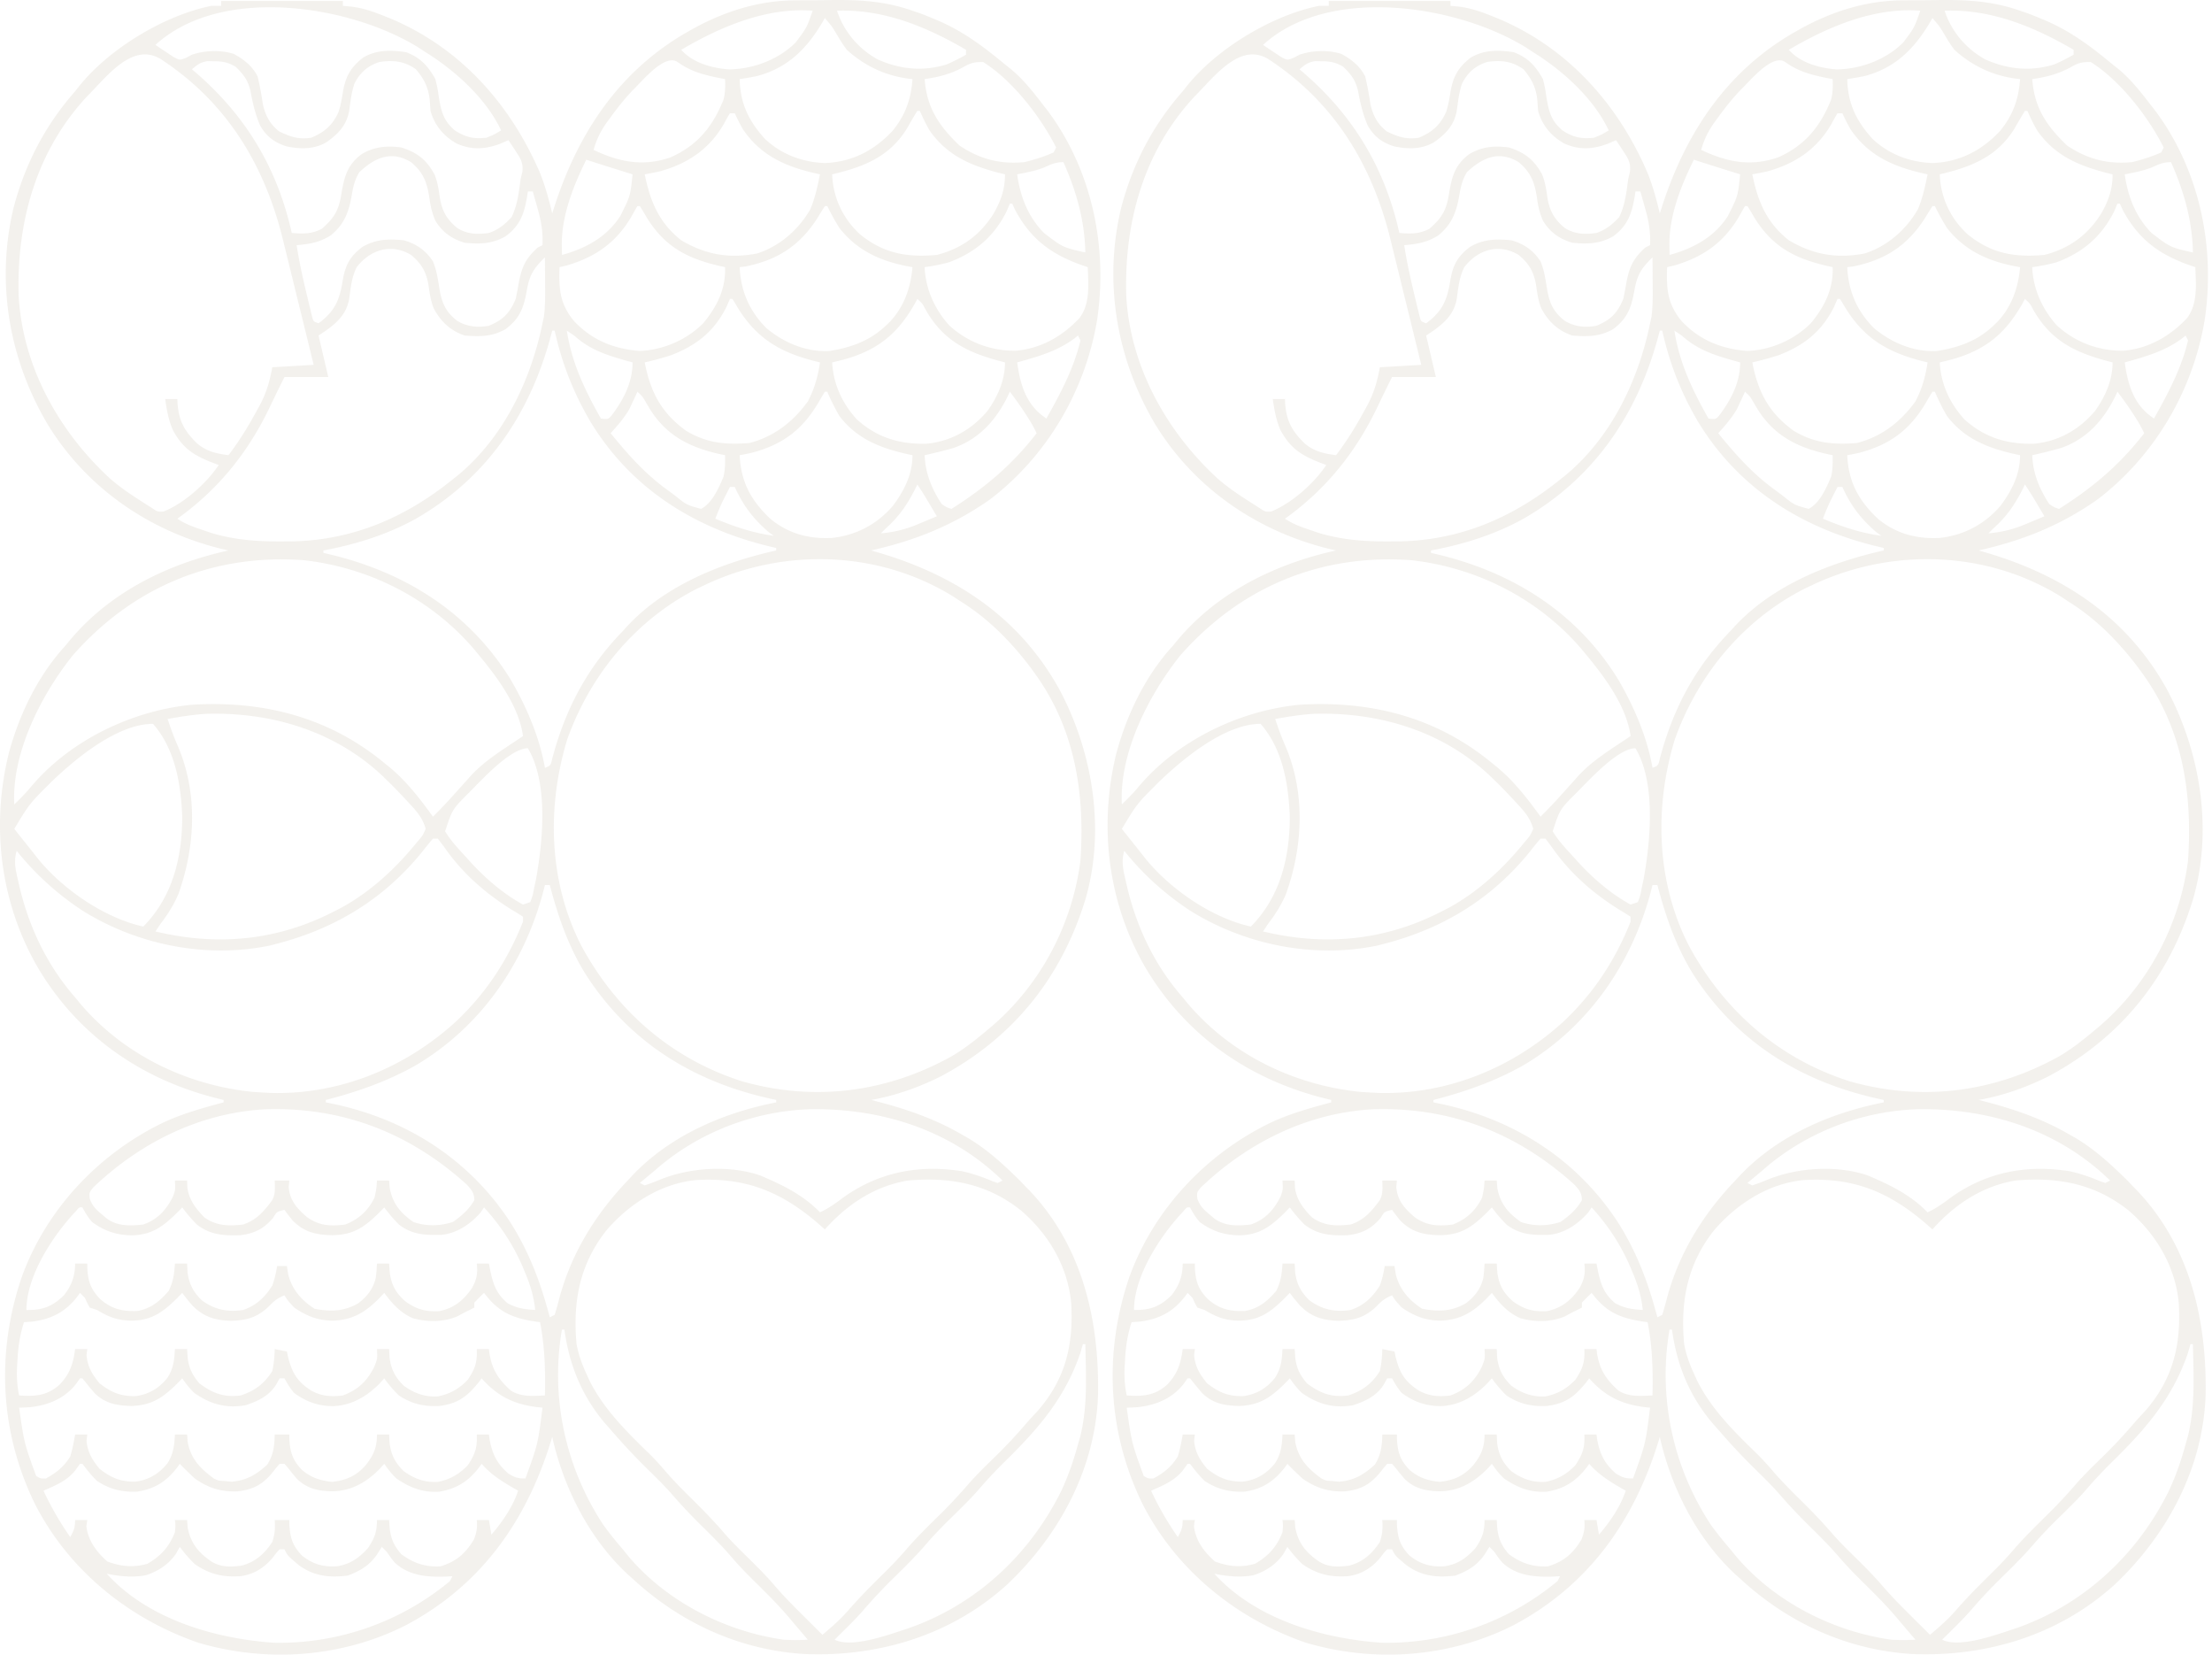 <svg width="345" height="258" fill="none" xmlns="http://www.w3.org/2000/svg"><path fill-rule="evenodd" clip-rule="evenodd" d="M53.479.148H34.496v.761h-1.518C25.616 2.386 16.943 7.641 12.29 13.51l-.574.728c-4.67 5.311-7.782 11.282-9.588 18.117C-.673 43.986 1.393 56 7.474 66.232c6.107 9.946 15.918 16.63 27.156 19.372l1.005.226c-9.419 2.086-18.362 6.43-24.677 13.93l-.76.922c-4.292 4.687-7.182 10.684-8.834 16.798-2.793 11.397-1.318 23.394 4.63 33.549 6.263 10.467 16.03 17.254 27.796 20.217l1.086.267v.38c-3.188.85-6.347 1.731-9.35 3.118-10.125 4.866-18.354 13.574-22.174 24.231-3.959 11.762-3.367 23.979 2.047 35.166 5.266 10.394 14.629 17.974 25.55 21.743 10.71 3.153 22.481 2.304 32.444-2.779 11.644-6.207 18.69-16.167 22.54-28.664l.196-.644c1.776 7.91 5.74 15.77 11.695 21.345l.834.743c7.431 6.885 16.724 11.164 26.884 11.757 11.613.467 22.968-2.99 31.649-10.936 8.185-7.781 13.758-18.253 14.073-29.687.159-11.632-2.494-23.025-10.73-31.685l-.752-.76-.925-.976-.973-.928c-2.129-2.05-4.272-3.894-6.804-5.427l-1.169-.666c-4.286-2.466-8.633-3.935-13.411-5.17l-.636-.161c3.77-.651 7.589-2.01 10.995-3.741 11.202-6.002 18.681-15.347 22.415-27.486 3.175-10.841 1.177-23.057-4.088-32.863-6.182-11.122-15.986-17.623-27.971-21.2l-1.351-.393c6.865-1.538 12.828-3.919 18.603-7.997 8.905-6.824 14.839-16.989 16.658-28.013 1.66-11.275-.786-23.157-7.604-32.394l-.701-.903c-1.644-2.137-3.258-4.228-5.368-5.92l-.707-.554c-3.217-2.688-6.429-5.095-10.288-6.772l-.817-.345a44.564 44.564 0 00-2.347-.929l-.975-.332c-4.367-1.528-8.396-1.73-12.995-1.66-.74.012-1.48.02-2.22.024-.733.003-1.466.007-2.199.013l-1.049.009c-5.75.05-11.17 1.83-16.176 4.655l-.669.386C96.606 11.105 90.293 20.594 86.59 31.84l-.46 1.438c-.5-2.081-1.051-4.139-1.834-6.133C79.669 16.242 71.705 7.338 60.666 2.79l-.899-.357c-1.65-.657-3.206-1.18-4.973-1.405L53.48.91V.148zM26.025 8.192a85.41 85.41 0 01-1.78-1.19C34.496-2.373 54.555.78 65.25 7.401l1.137.744c4.585 2.845 9.447 7.216 11.77 12.186-.465.284-.714.437-.974.571-.303.157-.62.288-1.304.571-1.992.214-3.257-.044-4.936-1.142-1.764-1.482-2.109-2.913-2.491-5.141-.11-.744-.163-1.11-.233-1.473-.068-.35-.15-.699-.313-1.383-1.167-2.054-2.338-3.36-4.556-4.19-2.345-.363-4.568-.402-6.668.81-1.969 1.497-2.808 2.996-3.203 5.427-.166 1.037-.342 2.02-.655 3.022-.899 2.069-2.2 3.217-4.28 4.07-1.938.312-3.257-.145-4.976-.967-1.468-1.135-2.144-2.446-2.569-4.233a50.543 50.543 0 00-.808-4.32c-.775-1.604-2.171-2.715-3.733-3.548-2.055-.65-4.487-.558-6.518.12L29.046 9c-.502.2-.757.301-1.006.288-.256-.014-.506-.15-1.014-.425l-1-.67zm87.714 2.63c-2.669-.188-5.671-1-7.488-3.058 6.095-3.584 13.287-6.656 20.501-6.093-.461 1.327-.693 1.994-1.022 2.61-.333.623-.765 1.193-1.635 2.34-2.664 2.672-6.62 4.15-10.356 4.201zm23.193-1.535c-3.004-1.642-5.324-4.357-6.383-7.616 7.243-.278 13.953 2.498 20.122 6.093v.762c-1.01.573-1.971 1.075-3.038 1.523-3.691 1.13-7.174.777-10.701-.762zm-8.756-5.651l.475-.823c.56.655.841.983 1.092 1.333.253.352.477.726.925 1.476.331.554.496.83.672 1.099.174.266.359.526.728 1.043 2.76 2.477 5.827 3.96 9.483 4.483l.767.087c-.227 3.136-1.103 5.618-3.108 8.068-2.874 3.08-6.329 4.863-10.559 5.022-3.509-.127-6.795-1.352-9.36-3.784-2.532-2.793-3.841-5.515-3.928-9.306.911-.13 1.809-.292 2.711-.476 4.697-1.236 7.655-4.152 10.102-8.222zM2.916 46.216c-.36-11.483 2.691-22.634 10.664-31.185.434-.434.887-.916 1.357-1.416 2.843-3.025 6.317-6.721 10.136-4.398 10.283 6.719 16.228 16.496 19.101 28.337l.387 1.578c.344 1.39.687 2.78 1.026 4.17.35 1.438.704 2.874 1.058 4.31a3931.18 3931.18 0 012.278 9.277l-6.454.38c-.395 2.133-.895 3.922-1.907 5.838l-.442.803c-1.335 2.477-2.778 4.828-4.485 7.069-1.87-.247-3.39-.58-4.864-1.81-1.991-1.922-2.88-3.52-3.079-6.28l-.03-.67h-1.898c.23 1.653.515 3.23 1.166 4.771 1.56 2.956 3.352 4.063 6.423 5.232l.764.28c-1.885 2.836-5.408 5.988-8.614 7.259-.914.043-.914.043-1.74-.504l-1.036-.662c-1.945-1.224-3.854-2.486-5.59-3.997-7.97-7.362-13.572-17.399-14.22-28.382zm92.159-27.718c1.172-1.621 2.376-3.157 3.773-4.593.227-.217.508-.51.827-.844 1.647-1.722 4.322-4.517 6.002-3.397 2.022 1.472 4.004 1.985 6.435 2.487l.973.183c.043 1.14.042 2.127-.252 3.234-1.684 4.188-4.083 7.14-8.296 8.99-4.327 1.46-7.942.704-11.954-1.18.441-1.593 1.054-2.856 2.002-4.208l.49-.672zm-64.59-7.225l-.545-.463c.825-.725 1.347-1.116 2.444-1.28l.973.019c1.356.006 2.257.164 3.417.88 1.288 1.261 1.955 2.158 2.325 3.928.331 1.807.741 3.52 1.472 5.212.981 1.725 2.246 2.654 4.106 3.25 2.11.45 4.224.486 6.144-.584 1.844-1.263 3.185-2.619 3.626-4.878.034-.235.066-.47.098-.703.167-1.23.332-2.45.742-3.632.886-1.736 2.067-2.753 3.887-3.354 2.123-.327 3.923-.15 5.695 1.143 1.277 1.48 1.97 2.877 2.159 4.831.036.548.075 1.095.118 1.642.635 2.28 2.05 3.945 4.082 5.094 2.304 1.038 4.422.912 6.762.047l1.306-.571.511.753.651 1.008c.782 1.184 1.142 1.744 1.015 3.175l-.28 1.157-.043.338c-.254 1.953-.49 3.761-1.356 5.564-1.055 1.145-2.068 1.97-3.536 2.476-1.838.249-3.323.213-4.935-.762-1.636-1.347-2.388-2.668-2.729-4.76-.174-1.25-.341-2.395-.807-3.57-1.235-2.294-2.719-3.463-5.196-4.237-2.255-.303-4.188-.14-6.17 1.03-2.222 1.652-2.701 3.438-3.156 6.063-.384 2.62-1.093 3.875-3.084 5.593-1.619.827-2.895.786-4.675.643-2.27-10.144-7.158-18.272-15.021-25.052zm113.731 1.06c2.122-.303 3.932-.756 5.838-1.76 1.304-.738 1.71-.905 3.274-.905 4.581 2.861 8.982 8.54 11.39 13.328l-.38.762c-1.47.675-2.987 1.136-4.556 1.523-3.775.358-6.945-.455-10.108-2.57-3.202-3.043-5.132-5.892-5.458-10.377zm-2.592 7.407c.474-.825.946-1.65 1.454-2.456h.379c.47 1.056.945 2.047 1.519 3.047 2.708 3.876 6.301 5.434 10.74 6.601l1.029.253c0 2.37-.617 4.051-1.756 6.093-2.134 3.391-4.982 5.465-8.874 6.474-4.711.405-8.289-.212-12.007-3.237-2.662-2.476-4.179-5.698-4.318-9.33 4.842-1.141 8.894-2.688 11.643-7.112l.191-.333zm-28.753-.361c.306-.581.626-1.157.973-1.714h.759c.376.838.79 1.64 1.236 2.443 2.755 4.092 6.554 5.805 11.163 6.881l.889.196c-.377 1.849-.766 3.69-1.503 5.431-1.833 3.213-4.814 5.804-8.337 6.916-4.364.821-7.996.183-11.8-2.065-3.465-2.741-4.827-6.034-5.695-10.282.8-.144 1.6-.296 2.392-.477 4.308-1.195 7.65-3.435 9.923-7.33zm-58.064 11.37c.254-1.478.447-2.6 1.235-3.897 2.381-2.256 4.984-3.443 8.067-1.57 2.012 1.68 2.549 3.317 2.904 5.87.159 1.17.429 2.183.893 3.269 1.122 1.818 2.538 2.81 4.556 3.427 2.382.235 4.322.192 6.43-1.023 2.266-1.717 2.866-3.512 3.328-6.221l.113-.753h.759c.182.633.363 1.266.54 1.9l.22.79c.564 1.951.844 3.63.759 5.688l-.76.38c-1.825 1.676-2.434 2.912-2.918 5.356a51.345 51.345 0 01-.499 2.642c-.921 2.226-1.975 3.27-4.176 4.189-1.735.31-3.418.16-4.935-.762-1.708-1.302-2.358-2.647-2.745-4.76l-.1-.617c-.214-1.334-.426-2.654-.955-3.91-1.118-1.712-2.615-2.738-4.553-3.28-2.385-.229-4.318-.193-6.43 1.024-1.955 1.48-2.684 2.85-3.085 5.236-.485 3.066-1.235 4.821-3.773 6.688-.427-.158-.631-.233-.756-.377-.113-.131-.16-.32-.251-.68l-.215-.88-.24-.974-.246-1.04c-.662-2.73-1.283-5.457-1.708-8.235 2.04-.176 3.543-.417 5.315-1.523 2.012-1.644 2.75-3.426 3.22-5.927l.006-.03zm32.817 7.623c-.08-4.672 1.778-9.357 3.82-13.471 1.13.377 2.263.735 3.399 1.09l.849.266 1.677.525 1.289.403c-.344 3.384-.344 3.384-1.898 6.474-2.087 3.291-5.44 5.1-9.112 6.093l-.024-1.38zm71.211-11.224c1.359-.262 2.71-.523 4.004-1.03l.12-.054c1.025-.465 1.725-.783 2.898-.783 2.016 4.53 3.322 9.11 3.417 14.09-1.732-.391-2.61-.59-3.407-.96-.821-.381-1.556-.944-3.047-2.086-2.49-2.566-3.689-5.646-4.177-9.14l.192-.037zm-1.876 5.892l.545-1.285h.38l.427.952c2.423 4.537 5.569 6.906 10.383 8.626l.959.323c.009.274.021.55.032.829.103 2.473.21 5.074-1.326 7.12-2.66 2.825-5.987 4.739-9.891 5.08-3.862.058-7.522-1.302-10.408-3.937-2.277-2.525-3.713-5.695-3.844-9.092a28.23 28.23 0 003.797-.761c4.048-1.503 6.976-3.972 8.946-7.855zm-58.538.833c.324-.583.654-1.164.996-1.737h.38l.512.822.651 1.106c2.793 4.448 6.247 6.232 11.235 7.396l.89.196c.123 3.409-1.256 6.148-3.401 8.744-2.589 2.592-6.271 4.2-9.935 4.323-4.032-.326-7.396-1.668-10.203-4.641-2.245-2.694-2.4-5.036-2.278-8.426l1.044-.238c4.509-1.314 7.714-3.529 10.109-7.545zm28.925.357c.43-.7.863-1.4 1.305-2.094h.379c.579 1.18 1.2 2.314 1.899 3.427 2.723 3.453 6.215 5.071 10.443 5.924l.946.17c-.278 3.204-1.307 6.17-3.54 8.533l-.636.606c-2.486 2.367-5.454 3.413-8.818 3.94-3.631.172-7.034-1.286-9.785-3.56-2.672-2.68-3.996-5.775-4.176-9.52l.878-.095c4.909-1.002 8.316-3.11 11.105-7.33zm-72.8 11.73c.2-1.49.395-2.937 1.092-4.304 2.09-2.719 5.386-3.768 8.471-1.904 1.637 1.347 2.388 2.668 2.73 4.76.173 1.25.34 2.395.806 3.57 1.127 2.095 2.572 3.445 4.817 4.237 2.386.189 4.316.194 6.43-1.024 2.23-1.688 2.818-3.406 3.282-6.061.41-2.358 1.104-3.45 2.816-5.101.008.91.014 1.82.019 2.731l.005 1.125.003.304c.016 1.698.031 3.374-.18 5.063l-.226 1.059c-1.838 8.937-6.063 17.788-13.208 23.708l-.84.664c-7.413 5.978-15.7 9.505-25.245 9.632l-1.425.007c-3.798.018-7.363-.235-11.01-1.345l-1.424-.488c-1.376-.458-2.577-.898-3.797-1.713 6.448-4.596 11.136-10.47 14.507-17.598.542-1.126.812-1.69 1.087-2.25.274-.562.553-1.121 1.111-2.24h6.834l-1.519-6.473 1.14-.762c1.826-1.315 3.178-2.59 3.625-4.877.035-.241.067-.481.1-.72zm58.729 1.956l.569-1.31h.38l.359.56.448.774c2.952 4.775 6.471 6.905 11.831 8.315l1.029.253c-.327 2.206-.862 4.114-1.898 6.093-2.333 3.198-5.252 5.477-9.112 6.474-3.736.295-6.655.025-9.871-1.904-3.859-2.792-5.563-6.03-6.454-10.663a47.971 47.971 0 004.176-1.143c3.922-1.536 6.615-3.656 8.543-7.45zm29.411-.583l.392-.726c.401.37.598.55.758.76.155.204.274.433.51.885 2.664 4.691 6.202 6.557 11.217 7.946l1.182.31c0 2.782-1.14 5.346-2.739 7.577-2.482 2.931-5.706 4.752-9.54 5.107-4.195.082-7.624-.938-10.803-3.772-2.313-2.53-3.684-5.493-3.873-8.912.618-.145 1.235-.298 1.85-.453 5.225-1.453 8.377-3.994 11.046-8.722zm-56.948 5.676l.391-1.452h.38c1.126 5.095 2.913 9.649 5.543 14.138 6.283 10.377 16.066 16.552 27.614 19.418l1.392.336v.381c-8.385 1.895-17.201 5.354-23.204 11.779l-.715.788c-5.147 5.314-8.404 11.116-10.535 18.207-.147.519-.295 1.037-.445 1.555-.15.677-.216.98-.399 1.172-.146.156-.369.24-.77.391-.864-4.845-2.858-9.471-5.315-13.709-6.358-10.374-16.268-16.638-27.869-19.48l-1.364-.322v-.38c5.054-.943 9.92-2.454 14.427-4.951 10.834-6.216 17.55-15.961 20.869-27.87zm7.984 12.257c-2.468-4.36-4.56-8.699-5.315-13.709l1.14.762c2.39 2.157 4.85 2.98 7.889 3.853l1.222.336c0 3.114-1.4 5.795-3.24 8.24-.253.287-.393.447-.57.525-.221.098-.5.066-1.126-.007zm73.879-12.514l.534-.433.379.761c-1.035 4.398-3.125 8.277-5.315 12.186l-.885-.663c-2.477-2.102-3.235-4.97-3.671-8.095l.07-.02c3.214-.894 6.167-1.715 8.888-3.736zm-68.519 9.065l.335-.74c.395.368.593.552.759.762.168.211.304.448.576.924l.658 1.1c2.585 4.09 6.161 5.882 10.798 6.933l.877.183c.016 1.174.017 2.205-.237 3.356l-.039.088c-.757 1.762-1.72 4.003-3.463 4.923-1.1-.295-1.662-.446-2.172-.702-.533-.268-1.008-.651-1.98-1.436l-1.221-.898c-3.433-2.51-6.066-5.477-8.732-8.759 1.083-1.2 2.098-2.357 2.916-3.759l.454-.977.471-.998zm28.525 1.022c.338-.593.683-1.182 1.044-1.761h.379a33.318 33.318 0 001.899 3.808c2.746 3.548 6.266 4.936 10.526 5.91l.863.183c0 3.004-1.295 5.535-3.056 7.898-2.473 2.874-5.722 4.586-9.472 5.002-3.602.188-6.805-.65-9.615-2.965-3.052-2.87-4.61-5.737-4.812-9.935.637-.103 1.268-.24 1.898-.381 4.752-1.258 7.826-3.527 10.346-7.76zm29.519-.952l.378-.81a63.05 63.05 0 011.722 2.369l.58.868c.706 1.052 1.332 2.092 1.875 3.237-3.774 4.896-8.073 8.516-13.288 11.805-.734-.238-.734-.238-1.519-.761-1.555-2.375-2.549-4.776-2.658-7.616a76.588 76.588 0 004.556-1.143c3.948-1.415 6.51-4.26 8.354-7.95zM142.673 76.37l.405-.823c.456.688.904 1.382 1.331 2.087l.614 1.031 1.092 1.833c-.625.267-1.25.532-1.876.793l-.782.326c-2.047.879-3.85 1.35-6.074 1.547l.759-.762c2.021-1.792 3.293-3.624 4.531-6.032zm-29.541.962l.712-1.404h.759c1.276 2.866 2.905 5.008 5.292 7.045l.783.571c-3.239-.436-6.101-1.407-9.112-2.665.362-.934.735-1.852 1.166-2.757l.4-.79zM2.226 125.435c-.423-8.061 4.224-17.106 9.111-23.23 9.394-10.686 21.913-15.894 36.068-14.852 10.229 1.158 19.791 6.014 26.519 13.858l.816.994c2.882 3.477 6.197 7.962 6.833 12.567l-1.138.761-.568.377c-2.266 1.503-4.518 2.997-6.388 4.998l-.638.718-1.755 1.952a75.958 75.958 0 01-3.56 3.761c-2.002-2.765-3.99-5.346-6.6-7.572l-.993-.806c-8.698-7.17-18.888-9.722-29.923-9.077-9.428.888-19.154 5.575-25.257 12.891-.79.949-1.643 1.8-2.527 2.66zm106.561-33.681l1.261-.593c12.34-5.81 27.226-5.33 38.868 2.007l.995.66c4.214 2.632 7.699 6.159 10.709 10.106l.681.937c6.351 8.672 7.935 18.796 7.213 29.322-1.258 9.876-6.144 19.182-13.646 25.683l-1.16.974c-1.675 1.407-3.369 2.728-5.256 3.839-10.213 5.688-21.543 7.117-32.781 3.896-10.978-3.524-19.478-10.938-24.978-21.071-5.113-9.95-5.442-21.596-2.238-32.171 3.584-10.108 10.72-18.734 20.332-23.59zm-80.935 24.85a45.997 45.997 0 01-1.708-4.498c2.027-.356 4.057-.695 6.114-.804 10.023-.272 19.912 2.649 27.355 9.642l.7.682c.949.905 1.844 1.848 2.745 2.8l.933 1.009c1.116 1.204 1.956 2.204 2.396 3.808-.249.561-.356.802-.496 1.021-.106.165-.231.318-.45.585l-.572.678c-3.287 4.019-7.128 7.547-11.693 10.046l-1.216.617c-8.79 4.498-18.13 5.361-27.715 3.047l.76-1.143c1.141-1.49 2.078-2.962 2.822-4.694 2.618-7.325 3.04-15.53.025-22.796zM2.226 129.243c2.358-3.903 2.358-3.903 5.605-7.15 3.82-3.709 10.428-9.225 16.035-9.225 3.45 3.928 4.355 9.393 4.556 14.471-.007 6.374-1.506 12.527-6.075 17.136-6.089-1.34-12.65-5.869-16.522-10.698-.452-.584-.912-1.162-1.373-1.738a503.87 503.87 0 01-2.226-2.796zm68.478-2.901c.477-.784 1.147-1.449 2.517-2.812.206-.207.447-.454.717-.731 2.112-2.172 5.955-6.123 8.395-6.123 3.227 5.404 2.34 14.479 1.272 20.407l-.276 1.275c-.125.675-.184.989-.27 1.295-.074.267-.169.527-.347 1.014l-1.139.381c-2.945-1.612-5.529-3.807-7.831-6.238l-.9-.998a135.66 135.66 0 00-.5-.544c-1.058-1.15-2.115-2.298-2.918-3.645.546-1.675.825-2.532 1.28-3.281zm-4.696 6.28c.489-.632.99-1.256 1.518-1.856h.76c.39.502.778 1.008 1.146 1.528 2.793 3.955 6.295 7.007 10.385 9.563a27.66 27.66 0 011.756 1.095v.761c-2.397 6.013-5.738 11.113-10.442 15.556-7.9 7.232-18.225 11.48-29.01 11.149l-.791-.048a99.673 99.673 0 01-1.97-.119c-10.299-1.062-20.138-5.827-26.88-13.801l-.763-.931c-4.319-4.921-7.142-10.818-8.661-17.184l-.213-.929-.045-.191c-.368-1.583-.683-2.936-.193-4.545 2.9 3.636 6.355 6.748 10.232 9.302 8.55 5.358 19.365 7.545 29.304 5.453l1.087-.284c9.198-2.401 16.777-7.041 22.78-14.519zm18.674 6.581l.308-1.202h.76c1.284 4.852 2.82 9.362 5.436 13.665 6.655 10.544 16.501 16.766 28.424 19.524l1.448.323v.38c-8.264 1.618-16.506 5.168-22.402 11.367l-.757.819c-4.94 5.164-8.673 11.151-10.583 18.065-.25.97-.511 1.922-.807 2.88l-.76.381c-1.412-5.373-3.187-10.131-6.164-14.831-6.435-9.854-16.215-16.026-27.579-18.441l-1.185-.24v-.38c4.88-1.249 9.597-2.902 13.998-5.386 10.06-5.943 16.852-15.69 19.863-26.924zm-70.687 46.78c.064-.22.217-.414.523-.801 7.271-6.954 16.49-11.583 26.62-12.204 12.129-.462 22.735 3.622 31.712 11.777.747.843 1.1 1.247 1.13 2.371-.787 1.429-2.005 2.473-3.322 3.403-2.035.668-4.133.705-6.169.024-2.01-1.396-3.231-2.846-3.702-5.284l-.095-1.19h-1.898a17.89 17.89 0 01-.095 1.191c-.047.357-.122.71-.285 1.475-1.02 2.049-2.442 3.351-4.555 4.189-2.3.301-4.151.205-6.051-1.214-1.521-1.324-2.623-2.563-2.776-4.641l.095-1h-2.278c.003.148.008.291.012.431.03.938.056 1.718-.392 2.616-1.279 1.734-2.46 3.121-4.556 3.808-2.252.262-4.188.233-6.074-1.142-1.3-1.362-2.337-2.669-2.61-4.57l-.048-1.143h-1.898c.042.825.06 1.178.001 1.518-.044.254-.132.502-.286.934-1.018 2.093-2.421 3.627-4.65 4.403-2.023.222-3.99.306-5.698-.934l-.804-.684c-.92-.764-1.402-1.25-1.838-2.37-.051-.495-.077-.742-.013-.963zm86.704-2.284c.46-.38.918-.761 1.376-1.143 6.667-5.927 15.486-9.339 24.39-9.602 11.082-.141 21.811 3.242 29.9 11.125l-.759.381-.787-.269c-1.545-.655-3.068-1.181-4.705-1.553-6.64-1.073-12.902.07-18.45 3.988l-.184.136c-1.16.857-2.263 1.672-3.589 2.268-2.681-2.748-5.86-4.273-9.343-5.752-4.805-1.635-10.961-1.239-15.595.659-.79.324-1.588.632-2.397.904l-.76-.381.903-.761zm-10.773 25.895c-.606-6.625.468-12.439 4.651-17.739 3.55-4.147 8.53-7.345 14.047-7.854 7.609-.433 13.128 1.774 18.888 6.695l1.139 1c3.501-3.911 7.678-6.7 12.908-7.617 6.614-.584 12.389.461 17.685 4.666 4.316 3.717 7.314 8.741 7.83 14.488.363 6.469-.859 11.722-5.204 16.738-.655.7-1.305 1.401-1.933 2.127a76.185 76.185 0 01-4.316 4.632l-.751.736c-1.273 1.246-2.547 2.492-3.729 3.827a79.395 79.395 0 01-4.387 4.712l-.453.446c-1.702 1.675-3.399 3.344-4.959 5.158a60.321 60.321 0 01-3.387 3.602c-1.893 1.861-3.756 3.729-5.508 5.724-1.269 1.488-2.679 2.726-4.176 3.975-.677-.671-1.354-1.344-2.03-2.017l-.841-.839c-1.568-1.554-3.114-3.108-4.555-4.784-1.312-1.529-2.717-2.944-4.153-4.355l-.16-.157c-1.145-1.124-2.287-2.246-3.351-3.449-1.603-1.867-3.278-3.618-5.032-5.343-1.525-1.501-3.021-3.004-4.419-4.625a42.385 42.385 0 00-2.385-2.592c-3.564-3.461-7.218-7.045-9.44-11.553l-.46-1.033c-.709-1.509-1.202-2.928-1.52-4.569zm-85.802-5.332c0-5.341 4.162-11.645 7.675-15.362.353-.418.487-.577.654-.627.103-.031.217-.021.403-.005.467.876.868 1.546 1.518 2.285 1.946 1.427 3.79 2.026 6.194 2.071 3.11-.071 4.85-1.367 7.023-3.499l.83-.857a23.898 23.898 0 002.279 2.666c2.059 1.625 4.226 1.757 6.784 1.67 2.219-.275 3.65-1 5.104-2.693.285-.479.431-.725.643-.883.225-.168.523-.237 1.136-.379.414.571.837 1.138 1.294 1.675 1.81 1.825 3.655 2.23 6.18 2.276 3.256-.039 4.978-1.235 7.262-3.475l.83-.857a23.725 23.725 0 002.278 2.666c2.056 1.59 4.057 1.676 6.592 1.614 2.441-.221 4.53-1.645 6.127-3.447l.569-.833c2.563 2.822 4.545 5.818 6.05 9.329l.357.858c.816 1.946 1.351 3.702 1.566 5.807-1.7-.117-2.779-.243-4.295-1.047-1.88-1.578-2.325-3.169-2.793-5.505l-.126-.683H74.36c.19 1.522-.018 2.521-.76 3.832-1.3 1.905-2.817 3.139-5.108 3.585-2.089.122-3.563-.295-5.26-1.522-1.493-1.312-2.188-2.566-2.445-4.515l-.095-1.38h-1.898a28.47 28.47 0 01-.18 2.197c-.408 1.741-1.356 2.965-2.778 4.019-2.224 1.269-4.302 1.3-6.77.829-1.996-1.264-3.53-3.012-4.105-5.331l-.214-1.333h-1.519c-.19 1.084-.383 2.02-.759 3.046-1.145 1.812-2.502 3.122-4.556 3.808-2.439.365-4.46-.045-6.454-1.523-1.316-1.294-1.967-2.521-2.207-4.355l-.07-1.357h-1.9c-.112 1.643-.246 2.775-.972 4.26-1.392 1.611-2.779 2.781-4.924 3.133-2.31.077-3.96-.296-5.743-1.849-1.495-1.527-1.919-2.764-2.025-4.888l-.003-.656h-1.898c0 1.931-.566 3.483-1.77 4.967-1.813 1.756-3.315 2.309-5.823 2.268zm7.974-2.136l.378-.529.76.761c.18.398.269.594.365.787.094.188.195.372.394.737l1.139.38c1.834 1.104 3.208 1.637 5.386 1.666 3.145-.041 4.872-1.318 7.071-3.475l.83-.856c.505.682 1.03 1.33 1.588 1.971 1.777 1.786 3.538 2.309 6.03 2.384 2.503-.095 4.075-.509 5.932-2.285.794-.839 1.345-1.26 2.396-1.69.21.336.336.536.476.726.208.281.448.539 1.043 1.179 1.926 1.326 3.679 2.024 6.027 2.046 3.14-.119 5.037-1.298 7.237-3.498l.783-.833c1.252 1.693 2.483 3.071 4.427 3.939 2.255.634 4.787.641 6.963-.274l1.139-.619c.508-.248 1.016-.5 1.518-.761v-.762c.491-.523.997-1.032 1.519-1.523 2.205 2.949 4.329 3.895 7.912 4.456l.82.113c.747 3.848.843 7.52.76 11.425l-.535.023c-1.684.077-3.302.152-4.78-.785-1.922-1.724-2.935-3.268-3.345-5.831l-.073-.643H74.36c.095 2.095-.262 3.041-1.376 4.76-1.334 1.409-2.79 2.254-4.704 2.623-2.023.116-3.678-.485-5.31-1.671-1.317-1.291-1.967-2.522-2.206-4.355l-.072-1.357h-1.898c.043.781.063 1.159 0 1.522-.059.342-.192.672-.45 1.311-1.12 2.207-2.545 3.536-4.865 4.403-1.768.223-3.368.125-4.935-.762-2.213-1.414-3.017-2.797-3.641-5.34l-.156-.753-1.898-.381c-.029 1.17-.13 2.284-.38 3.428-1.221 1.967-2.757 3.105-4.936 3.808-2.615.332-4.373-.328-6.454-1.904-1.08-1.29-1.591-2.302-1.803-3.951l-.095-1.381h-1.898c-.09 1.71-.226 3.021-1.163 4.475-1.291 1.626-2.915 2.606-4.983 2.865-2.34.043-3.797-.579-5.623-2.008-1.144-1.402-1.855-2.559-2.017-4.38l.118-.952h-1.898c-.298 2.275-.815 3.873-2.419 5.544-1.984 1.762-3.79 1.844-6.313 1.692-.334-1.594-.404-3.043-.315-4.657l.054-.841c.102-2.093.377-3.929 1.02-5.927l1.305-.095c3.034-.398 5.172-1.516 7.05-3.945zm82.004 35.648c-5.894-8.941-8.292-19.863-6.454-30.465h.38c.768 5.586 2.72 10.373 6.396 14.697l.817.916a96.008 96.008 0 005.695 6.093l.275.27c1.173 1.154 2.345 2.305 3.437 3.538 1.599 1.863 3.27 3.61 5.02 5.331 1.511 1.487 2.995 2.974 4.378 4.582a61.228 61.228 0 003.441 3.656c1.961 1.929 3.909 3.855 5.685 5.96.398.479.8.954 1.205 1.428.54.629 1.078 1.26 1.616 1.892a31.838 31.838 0 01-3.796 0c-9.189-1.309-18.409-6.032-24.379-13.242l-.679-.848a57.15 57.15 0 01-3.037-3.808zm74.412-26.847l.38-1.333h.38l.036 1.496c.111 4.311.221 8.625-.809 12.839l-.366 1.278c-.694 2.539-1.522 4.96-2.647 7.336-4.927 9.933-13.33 17.735-23.858 21.368-.269.087-.565.186-.885.293-3.029 1.015-8.096 2.711-10.576 1.468l.737-.726.995-.988c.921-.91 1.822-1.816 2.673-2.791a81.169 81.169 0 014.921-5.236c1.691-1.663 3.376-3.32 4.923-5.123 1.138-1.326 2.34-2.566 3.58-3.796l.74-.725c1.28-1.253 2.561-2.507 3.75-3.849a70.768 70.768 0 014.161-4.463c5.249-5.141 9.469-9.972 11.865-17.048zm-156.773 5.021l.735-1.023h.38l.511.626c.447.567.908 1.122 1.381 1.666 1.663 1.639 3.476 1.951 5.749 2.016 3.161-.112 4.871-1.271 7.094-3.451l.83-.857c.602.865 1.146 1.558 1.899 2.285 2.498 1.744 4.956 2.438 7.973 1.904 1.934-.644 3.617-1.407 4.745-3.166l.57-1.023h.76c.474.852.886 1.551 1.518 2.285 1.905 1.377 3.702 2.022 6.05 2.047 2.884-.108 5.217-1.467 7.238-3.499l.76-.833a18.965 18.965 0 002.277 2.666c1.98 1.312 3.94 1.761 6.297 1.64 2.88-.369 4.317-1.418 6.137-3.68l.474-.626c2.44 2.766 4.994 4.021 8.615 4.483l.877.087c-.35 2.816-.526 4.228-.856 5.604-.332 1.386-.82 2.734-1.802 5.439-1.21 0-1.64-.156-2.657-.761-1.799-1.558-2.556-3.108-2.952-5.437l-.086-.656H74.36c.095 2.095-.262 3.041-1.376 4.76-1.334 1.408-2.79 2.254-4.704 2.622-2.023.116-3.678-.485-5.31-1.67-1.317-1.292-1.967-2.522-2.206-4.356l-.072-1.356h-1.898c0 2.057-.526 3.215-1.78 4.807-1.493 1.669-3.017 2.332-5.244 2.571-1.832-.197-3.209-.639-4.646-1.834-1.476-1.523-1.89-2.782-1.995-4.888l-.002-.656h-2.278c-.045 1.826-.185 3.113-1.163 4.688-1.722 1.581-3.23 2.47-5.576 2.666l-1.234-.119c-.395-.016-.594-.024-.783-.071-.19-.048-.372-.135-.736-.31-2.093-1.531-3.57-3.021-4.081-5.664l-.095-1.19h-1.898c-.09 1.71-.226 3.02-1.163 4.474-1.291 1.626-2.915 2.606-4.983 2.865-2.34.043-3.797-.579-5.623-2.008-1.144-1.401-1.855-2.559-2.017-4.379l.118-.952h-1.898c-.192 1.163-.425 2.296-.76 3.427-.98 1.58-2.167 2.542-3.796 3.427-.394.01-.594.015-.782-.031-.192-.047-.372-.147-.737-.35C3.762 225 3.762 225 2.985 219.495a48.46 48.46 0 001.66-.072c2.765-.283 5.296-1.286 7.096-3.475zm0 13.329l.735-1.024h.38l.415.53a18.824 18.824 0 001.863 2.136c1.956 1.3 3.936 1.78 6.27 1.668 2.767-.424 4.562-1.607 6.26-3.804l.378-.53c.767.798 1.558 1.56 2.373 2.309 2.068 1.461 4.117 2.098 6.653 1.984 2.387-.294 3.777-.995 5.354-2.841.382-.494.774-.982 1.186-1.452h.76l.548.627c.438.566.89 1.121 1.356 1.666 1.6 1.602 3.388 1.948 5.593 1.992 2.948-.064 5.24-1.377 7.309-3.452l.76-.833c.601.866 1.143 1.559 1.897 2.285 2.098 1.441 4.108 2.215 6.664 2.062 2.758-.468 4.543-1.614 6.246-3.817l.378-.53c1.444 1.642 3.047 2.661 4.931 3.756l.764.433c-.835 2.512-2.456 4.864-4.176 6.855l-.38-2.285H74.36c.105 1.193-.007 1.922-.45 3.047-1.326 2.199-2.774 3.445-5.245 4.188-2.385.107-4.159-.51-6.074-1.904-1.105-1.282-1.588-2.296-1.804-3.951l-.095-1.38h-1.898c0 1.87-.379 2.869-1.424 4.403-1.414 1.537-2.72 2.476-4.793 2.809-2.14.14-3.797-.315-5.475-1.669-1.47-1.51-1.868-2.798-1.972-4.887l-.003-.656h-2.278c.09 1.271.024 2.213-.38 3.427-1.207 1.817-2.628 3.123-4.772 3.682-1.739.221-3.175.294-4.72-.635-2.014-1.38-3.232-2.853-3.701-5.284l-.095-1.19h-1.898c.043.386.067.598.071.81.005.259-.018.519-.071 1.094-.897 2.272-2.154 3.668-4.248 4.903-2.201.652-4.139.451-6.288-.333-1.691-1.508-3.034-3.259-3.274-5.546l.142-.928h-1.898c0 1.183-.205 1.658-.76 2.666a48.094 48.094 0 01-4.176-7.236l.34-.149c1.746-.764 3.395-1.486 4.62-3.016zm15.732 12.947l.57-1.023c.734.983 1.48 1.869 2.372 2.713 2.302 1.575 4.357 2.041 7.118 1.857 2.11-.312 3.686-1.299 5.03-2.928.282-.376.412-.551.552-.718.122-.145.252-.284.493-.543h.76c.168.339.28.564.422.769.28.408.673.737 1.846 1.719 2.38 1.729 4.76 1.954 7.626 1.605 1.95-.757 3.296-1.53 4.508-3.236l.783-1.238.76.762c.476.686.653.942.845 1.187.114.146.233.288.423.514 2.278 2.108 5.167 2.265 8.12 2.16l.862-.053-.38.761a41.68 41.68 0 01-27.498 9.616c-9.22-.648-19.617-3.679-26.033-10.758 2.01.403 4.04.619 6.072.239 1.915-.601 3.634-1.72 4.749-3.405zM226.226.148h-18.983v.761h-1.518c-7.362 1.477-16.035 6.732-20.687 12.601l-.574.728c-4.67 5.311-7.782 11.282-9.588 18.117-2.802 11.631-.736 23.645 5.345 33.877 6.107 9.946 15.918 16.63 27.156 19.372l1.005.226c-9.419 2.086-18.362 6.43-24.677 13.93l-.76.922c-4.292 4.687-7.182 10.684-8.834 16.798-2.793 11.397-1.318 23.394 4.63 33.549 6.263 10.467 16.03 17.254 27.796 20.217l1.086.267v.38c-3.187.85-6.347 1.731-9.349 3.118-10.126 4.866-18.355 13.574-22.175 24.231-3.959 11.762-3.367 23.979 2.047 35.166 5.266 10.394 14.629 17.974 25.55 21.743 10.71 3.153 22.481 2.304 32.444-2.779 11.645-6.207 18.691-16.167 22.541-28.664l.195-.644c1.776 7.91 5.74 15.77 11.696 21.345l.833.743c7.431 6.885 16.724 11.164 26.884 11.757 11.613.467 22.968-2.99 31.65-10.936 8.184-7.781 13.757-18.253 14.072-29.687.159-11.632-2.493-23.025-10.73-31.685l-.752-.76-.925-.976-.973-.928c-2.129-2.05-4.272-3.894-6.804-5.427l-1.169-.666c-4.286-2.466-8.633-3.935-13.411-5.17l-.636-.161c3.77-.651 7.589-2.01 10.995-3.741 11.202-6.002 18.681-15.347 22.415-27.486 3.175-10.841 1.178-23.057-4.087-32.863-6.183-11.122-15.987-17.623-27.972-21.2l-1.351-.393c6.865-1.538 12.828-3.919 18.603-7.997 8.905-6.824 14.839-16.989 16.658-28.013 1.66-11.275-.786-23.157-7.604-32.394l-.701-.903c-1.644-2.137-3.258-4.228-5.367-5.92l-.708-.554c-3.217-2.688-6.429-5.095-10.288-6.772l-.817-.345a43.887 43.887 0 00-2.347-.929l-.975-.332c-4.367-1.528-8.396-1.73-12.995-1.66-.74.012-1.48.02-2.219.024-.734.003-1.467.007-2.2.013l-1.049.009c-5.75.05-11.17 1.83-16.176 4.655l-.669.386c-10.404 6.007-16.717 15.496-20.419 26.742l-.462 1.438c-.5-2.081-1.05-4.139-1.833-6.133-4.627-10.903-12.591-19.807-23.631-24.355l-.898-.357c-1.649-.657-3.206-1.18-4.973-1.405L226.226.91V.148zm-27.454 8.044a85.099 85.099 0 01-1.779-1.19c10.25-9.375 30.308-6.222 41.004.399l1.137.744c4.585 2.845 9.447 7.216 11.77 12.186-.464.284-.714.437-.974.571-.303.157-.619.288-1.304.571-1.992.214-3.257-.044-4.936-1.142-1.764-1.482-2.109-2.913-2.491-5.141-.11-.744-.163-1.11-.233-1.473-.068-.35-.15-.699-.313-1.383-1.167-2.054-2.338-3.36-4.556-4.19-2.345-.363-4.568-.402-6.668.81-1.969 1.497-2.808 2.996-3.203 5.427-.166 1.037-.342 2.02-.655 3.022-.899 2.069-2.199 3.217-4.28 4.07-1.937.312-3.257-.145-4.976-.967-1.468-1.135-2.144-2.446-2.569-4.233a50.194 50.194 0 00-.808-4.32c-.775-1.604-2.171-2.715-3.733-3.548-2.055-.65-4.487-.558-6.518.12l-.894.474c-.502.2-.757.301-1.006.288-.256-.014-.506-.15-1.014-.425l-1.001-.67zm87.714 2.63c-2.669-.188-5.671-1-7.488-3.058 6.095-3.584 13.287-6.656 20.501-6.093-.461 1.327-.693 1.994-1.022 2.61-.333.623-.765 1.193-1.635 2.34-2.664 2.672-6.62 4.15-10.356 4.201zm23.193-1.535c-3.004-1.642-5.323-4.357-6.383-7.616 7.243-.278 13.954 2.498 20.122 6.093v.762c-1.01.573-1.97 1.075-3.038 1.523-3.691 1.13-7.174.777-10.701-.762zm-8.756-5.651l.475-.823c.56.655.841.983 1.092 1.333.253.352.477.726.925 1.476.331.554.496.83.672 1.099.174.266.359.526.728 1.043 2.76 2.477 5.827 3.96 9.484 4.483l.766.087c-.227 3.136-1.103 5.618-3.108 8.068-2.874 3.08-6.329 4.863-10.559 5.022-3.509-.127-6.795-1.352-9.36-3.784-2.532-2.793-3.841-5.515-3.928-9.306.911-.13 1.809-.292 2.711-.476 4.697-1.236 7.655-4.152 10.102-8.222zm-125.259 42.58c-.36-11.483 2.691-22.634 10.663-31.185a62.66 62.66 0 001.357-1.416c2.843-3.025 6.318-6.721 10.136-4.398 10.283 6.719 16.228 16.496 19.101 28.337l.387 1.578c.344 1.39.687 2.78 1.026 4.17.351 1.438.704 2.874 1.059 4.31.763 3.091 1.521 6.183 2.277 9.277l-6.454.38c-.395 2.133-.895 3.922-1.906 5.838l-.443.803c-1.335 2.477-2.778 4.828-4.485 7.069-1.87-.247-3.389-.58-4.864-1.81-1.991-1.922-2.879-3.52-3.079-6.28l-.029-.67h-1.899c.231 1.653.515 3.23 1.166 4.771 1.559 2.956 3.352 4.063 6.423 5.232l.764.28c-1.885 2.836-5.408 5.988-8.614 7.259-.44.02-.669.032-.879-.024-.227-.06-.433-.197-.86-.48l-1.037-.662c-1.944-1.224-3.854-2.486-5.59-3.997-7.97-7.362-13.572-17.399-14.22-28.382zm92.158-27.718c1.172-1.621 2.376-3.157 3.773-4.593.227-.217.508-.51.827-.844 1.648-1.722 4.322-4.517 6.002-3.397 2.022 1.472 4.004 1.985 6.435 2.487l.973.183c.043 1.14.042 2.127-.252 3.234-1.684 4.188-4.083 7.14-8.296 8.99-4.327 1.46-7.941.704-11.953-1.18.44-1.593 1.053-2.856 2.002-4.208l.489-.672zm-64.59-7.225l-.545-.463c.825-.725 1.347-1.116 2.444-1.28l.973.019c1.356.006 2.257.164 3.417.88 1.288 1.261 1.956 2.158 2.326 3.928.33 1.807.74 3.52 1.471 5.212.981 1.725 2.246 2.654 4.106 3.25 2.109.45 4.224.486 6.144-.584 1.844-1.263 3.185-2.619 3.626-4.878.034-.235.066-.469.098-.703.167-1.23.333-2.45.742-3.632.886-1.736 2.067-2.753 3.887-3.354 2.124-.327 3.923-.15 5.695 1.143 1.277 1.48 1.97 2.877 2.159 4.831.036.548.076 1.095.119 1.642.634 2.28 2.05 3.945 4.081 5.094 2.304 1.038 4.423.912 6.763.047l1.305-.571.511.753.651 1.008c.782 1.184 1.143 1.744 1.015 3.175l-.279 1.157-.044.338c-.254 1.953-.489 3.762-1.356 5.564-1.055 1.145-2.068 1.97-3.536 2.476-1.838.249-3.323.213-4.935-.762-1.636-1.347-2.388-2.668-2.729-4.76-.174-1.25-.341-2.395-.807-3.57-1.235-2.294-2.719-3.463-5.196-4.237-2.255-.303-4.188-.14-6.17 1.03-2.222 1.652-2.701 3.438-3.156 6.063-.384 2.62-1.093 3.875-3.084 5.593-1.619.827-2.895.786-4.675.643-2.27-10.144-7.158-18.272-15.021-25.052zm113.732 1.06c2.121-.303 3.931-.756 5.837-1.76 1.304-.738 1.71-.905 3.274-.905 4.581 2.861 8.982 8.54 11.39 13.328l-.38.762c-1.47.675-2.987 1.136-4.556 1.523-3.775.358-6.945-.455-10.108-2.57-3.202-3.043-5.132-5.892-5.457-10.377zm-2.593 7.407c.474-.825.946-1.65 1.454-2.456h.379c.47 1.056.945 2.047 1.519 3.047 2.708 3.876 6.302 5.434 10.74 6.601l1.029.253c0 2.37-.617 4.051-1.756 6.093-2.134 3.391-4.982 5.465-8.874 6.474-4.711.405-8.289-.212-12.007-3.237-2.662-2.476-4.179-5.698-4.318-9.33 4.842-1.141 8.894-2.688 11.643-7.112l.191-.333zm-28.753-.361c.307-.581.626-1.157.973-1.714h.759c.376.838.79 1.64 1.236 2.443 2.755 4.092 6.554 5.805 11.163 6.881l.889.196c-.377 1.849-.766 3.69-1.503 5.431-1.833 3.213-4.814 5.804-8.336 6.916-4.364.821-7.996.183-11.801-2.065-3.465-2.741-4.827-6.034-5.695-10.282.8-.144 1.6-.296 2.392-.477 4.308-1.195 7.65-3.435 9.923-7.33zm-58.064 11.37c.254-1.478.447-2.6 1.235-3.897 2.381-2.256 4.984-3.443 8.067-1.57 2.012 1.68 2.549 3.317 2.904 5.87.159 1.17.429 2.183.893 3.269 1.122 1.818 2.538 2.81 4.556 3.427 2.382.235 4.322.192 6.43-1.023 2.266-1.717 2.866-3.512 3.328-6.221l.113-.753h.759c.182.633.363 1.266.54 1.9l.219.79c.566 1.951.845 3.63.76 5.688l-.76.38c-1.825 1.676-2.434 2.912-2.918 5.356a51.45 51.45 0 01-.498 2.642c-.922 2.226-1.976 3.27-4.177 4.189-1.735.31-3.418.16-4.935-.762-1.708-1.302-2.358-2.647-2.745-4.76l-.1-.617c-.214-1.334-.426-2.654-.955-3.91-1.118-1.712-2.615-2.738-4.553-3.28-2.385-.229-4.318-.193-6.43 1.024-1.954 1.48-2.684 2.85-3.085 5.236-.485 3.066-1.235 4.821-3.773 6.688-.427-.158-.631-.233-.755-.377-.114-.131-.161-.32-.252-.68l-.215-.88-.24-.974-.246-1.04c-.662-2.73-1.283-5.457-1.708-8.235 2.039-.176 3.543-.417 5.315-1.523 2.013-1.644 2.75-3.426 3.221-5.927l.005-.03zm32.817 7.623c-.08-4.672 1.778-9.357 3.821-13.471 1.128.377 2.262.735 3.398 1.09l.849.266 1.677.525 1.289.403c-.171 1.678-.257 2.524-.49 3.328-.236.816-.625 1.589-1.408 3.146-2.087 3.291-5.441 5.1-9.112 6.093l-.024-1.38zm71.211-11.224c1.359-.262 2.71-.522 4.004-1.03l.12-.054c1.025-.465 1.725-.783 2.898-.783 2.016 4.53 3.322 9.11 3.417 14.09-1.732-.391-2.61-.59-3.407-.96-.82-.381-1.556-.944-3.047-2.086-2.489-2.566-3.689-5.646-4.177-9.14l.192-.037zm-1.876 5.892l.545-1.285h.38l.427.952c2.423 4.537 5.569 6.906 10.383 8.626l.959.323c.009.274.021.55.032.829.103 2.473.21 5.074-1.326 7.12-2.66 2.825-5.987 4.739-9.891 5.08-3.862.058-7.522-1.302-10.407-3.937-2.277-2.525-3.714-5.695-3.844-9.092a28.248 28.248 0 003.796-.761c4.048-1.503 6.976-3.972 8.946-7.855zm-58.538.833c.324-.583.654-1.164.996-1.737h.38l.512.822.651 1.106c2.793 4.448 6.247 6.232 11.235 7.396l.89.196c.123 3.409-1.256 6.148-3.401 8.744-2.589 2.592-6.271 4.2-9.935 4.323-4.032-.326-7.396-1.668-10.203-4.641-2.245-2.694-2.4-5.036-2.278-8.426l1.044-.238c4.509-1.314 7.714-3.529 10.109-7.545zm28.925.357c.43-.7.863-1.4 1.305-2.094h.379c.579 1.18 1.2 2.314 1.899 3.427 2.723 3.453 6.215 5.071 10.443 5.924l.946.17c-.278 3.204-1.306 6.17-3.54 8.533l-.636.606c-2.485 2.367-5.454 3.413-8.818 3.94-3.631.172-7.034-1.286-9.785-3.56-2.672-2.68-3.996-5.775-4.176-9.52l.878-.095c4.909-1.002 8.316-3.11 11.105-7.33zm-72.8 11.73c.2-1.49.395-2.937 1.092-4.304 2.09-2.719 5.386-3.768 8.471-1.904 1.637 1.347 2.388 2.668 2.729 4.76.174 1.25.341 2.395.807 3.57 1.127 2.095 2.572 3.445 4.817 4.237 2.386.189 4.316.194 6.43-1.024 2.23-1.688 2.818-3.406 3.282-6.061.41-2.358 1.105-3.45 2.816-5.101.008.91.014 1.82.019 2.731l.005 1.125.003.304c.016 1.697.031 3.374-.179 5.063l-.227 1.059c-1.838 8.937-6.063 17.788-13.208 23.708l-.839.664c-7.414 5.978-15.701 9.505-25.246 9.632l-1.425.007c-3.798.018-7.363-.235-11.01-1.345l-1.424-.488c-1.376-.458-2.577-.898-3.796-1.713 6.447-4.596 11.135-10.47 14.506-17.598.542-1.126.812-1.69 1.087-2.25.275-.562.553-1.121 1.111-2.24h6.834l-1.519-6.473 1.139-.762c1.827-1.315 3.179-2.59 3.626-4.877.035-.241.067-.481.099-.72zm58.729 1.956l.569-1.31h.38l.359.56.448.774c2.952 4.775 6.471 6.905 11.831 8.315l1.029.253c-.327 2.206-.862 4.114-1.898 6.093-2.333 3.198-5.252 5.477-9.112 6.474-3.736.295-6.655.025-9.871-1.904-3.859-2.792-5.563-6.03-6.454-10.663a47.874 47.874 0 004.176-1.143c3.922-1.536 6.615-3.656 8.543-7.45zm29.411-.583l.392-.726c.401.37.599.55.758.76.155.204.275.433.51.885 2.664 4.691 6.202 6.557 11.217 7.946l1.182.31c0 2.782-1.14 5.346-2.739 7.577-2.482 2.931-5.706 4.752-9.54 5.107-4.195.082-7.624-.938-10.803-3.772-2.313-2.53-3.684-5.493-3.873-8.912.618-.145 1.235-.298 1.851-.453 5.224-1.453 8.376-3.994 11.045-8.722zm-56.948 5.676l.391-1.452h.38c1.126 5.095 2.913 9.649 5.544 14.138 6.282 10.377 16.065 16.552 27.614 19.418l1.391.336v.381c-8.385 1.895-17.201 5.354-23.204 11.779l-.715.788c-5.147 5.314-8.404 11.116-10.535 18.207-.147.519-.295 1.037-.445 1.555-.149.677-.216.98-.398 1.172-.147.156-.37.24-.771.391-.864-4.845-2.858-9.471-5.315-13.709-6.358-10.374-16.268-16.638-27.869-19.48l-1.364-.322v-.38c5.054-.943 9.919-2.454 14.427-4.951 10.834-6.216 17.551-15.961 20.869-27.87zm7.984 12.257c-2.468-4.36-4.559-8.699-5.315-13.709l1.139.762c2.391 2.157 4.85 2.98 7.89 3.853l1.222.336c0 3.114-1.4 5.795-3.24 8.24-.253.287-.393.447-.57.525-.221.098-.499.066-1.126-.007zm73.879-12.514l.534-.433.379.761c-1.035 4.398-3.125 8.277-5.315 12.186l-.885-.663c-2.477-2.102-3.235-4.97-3.671-8.095l.07-.02c3.214-.894 6.167-1.715 8.888-3.736zm-68.519 9.065l.335-.74c.395.368.593.552.759.762.168.211.304.448.576.924l.658 1.1c2.585 4.09 6.161 5.882 10.798 6.933l.877.183c.016 1.174.017 2.205-.237 3.356l-.039.089c-.757 1.761-1.72 4.002-3.463 4.922-1.1-.295-1.662-.446-2.172-.702-.533-.268-1.008-.651-1.98-1.436l-1.221-.898c-3.433-2.51-6.065-5.477-8.732-8.759 1.083-1.2 2.098-2.357 2.916-3.759l.454-.977.471-.998zm28.525 1.022c.338-.593.683-1.182 1.044-1.761h.379a33.318 33.318 0 001.899 3.808c2.746 3.548 6.266 4.936 10.526 5.91l.863.183c0 3.004-1.295 5.535-3.056 7.898-2.473 2.874-5.722 4.586-9.472 5.002-3.601.188-6.805-.65-9.615-2.965-3.052-2.87-4.61-5.737-4.812-9.935.637-.103 1.268-.24 1.898-.381 4.752-1.258 7.826-3.527 10.346-7.76zm29.519-.952l.378-.81a63.05 63.05 0 011.722 2.369l.58.868c.706 1.052 1.332 2.092 1.875 3.237-3.774 4.896-8.073 8.516-13.288 11.805-.734-.238-.734-.238-1.519-.761-1.555-2.375-2.549-4.776-2.657-7.616a76.75 76.75 0 004.555-1.143c3.948-1.415 6.51-4.26 8.354-7.95zM315.42 76.37l.405-.823c.456.688.904 1.382 1.331 2.087l.614 1.031 1.092 1.833c-.625.267-1.249.532-1.876.793l-.782.326c-2.046.879-3.85 1.35-6.074 1.547l.759-.762c2.021-1.792 3.293-3.624 4.531-6.032zm-29.541.962l.712-1.404h.759c1.276 2.866 2.905 5.008 5.292 7.045l.783.571c-3.239-.436-6.101-1.407-9.112-2.665.362-.934.735-1.852 1.166-2.757l.4-.79zm-110.906 48.102c-.423-8.061 4.224-17.106 9.111-23.23 9.394-10.686 21.913-15.894 36.068-14.852 10.229 1.158 19.791 6.014 26.519 13.858l.816.994c2.882 3.477 6.197 7.962 6.833 12.567l-1.138.761-.568.377c-2.266 1.503-4.518 2.997-6.388 4.998l-.638.718-1.755 1.952a76.16 76.16 0 01-3.56 3.761c-2.002-2.765-3.989-5.346-6.599-7.572l-.994-.806c-8.698-7.17-18.887-9.722-29.923-9.077-9.428.888-19.154 5.575-25.257 12.891-.79.949-1.643 1.8-2.527 2.66zm106.561-33.681l1.261-.593c12.34-5.81 27.227-5.33 38.868 2.007l.995.66c4.214 2.632 7.699 6.159 10.709 10.106l.681.937c6.351 8.672 7.935 18.796 7.213 29.322-1.258 9.876-6.144 19.182-13.646 25.683l-1.16.974c-1.674 1.407-3.369 2.728-5.256 3.839-10.213 5.688-21.543 7.117-32.781 3.896-10.978-3.524-19.478-10.938-24.978-21.071-5.113-9.95-5.442-21.596-2.238-32.171 3.584-10.108 10.72-18.734 20.332-23.59zm-80.935 24.85a46.199 46.199 0 01-1.708-4.498c2.027-.356 4.057-.695 6.114-.804 10.023-.272 19.912 2.649 27.355 9.642l.7.682c.949.905 1.844 1.848 2.745 2.8l.933 1.009c1.116 1.204 1.956 2.204 2.396 3.808-.249.561-.356.802-.496 1.021a6.484 6.484 0 01-.45.585l-.572.678c-3.287 4.019-7.128 7.547-11.692 10.046l-1.217.617c-8.79 4.498-18.13 5.361-27.714 3.047l.759-1.143c1.141-1.49 2.078-2.962 2.822-4.694 2.618-7.325 3.04-15.53.025-22.796zm-23.164 8.828c.702-.898 1.514-1.709 3.143-3.339 3.82-3.709 10.428-9.225 16.035-9.225 3.45 3.928 4.355 9.393 4.556 14.471-.007 6.374-1.506 12.527-6.075 17.136-6.089-1.34-12.649-5.869-16.522-10.698-.452-.584-.911-1.162-1.373-1.738a454.24 454.24 0 01-2.226-2.796c1.175-1.945 1.764-2.92 2.462-3.811zm66.017.91c.476-.784 1.146-1.449 2.516-2.812.207-.207.448-.454.717-.731 2.112-2.172 5.955-6.123 8.395-6.123 3.227 5.404 2.34 14.479 1.272 20.407l-.276 1.275c-.125.675-.184.989-.269 1.295-.075.267-.17.527-.348 1.014l-1.139.381c-2.945-1.612-5.529-3.807-7.831-6.238l-.901-.998c-.165-.182-.332-.363-.499-.544-1.058-1.15-2.115-2.298-2.917-3.645.545-1.675.824-2.532 1.28-3.281zm-4.697 6.28c.489-.632.99-1.256 1.518-1.856h.76a41.65 41.65 0 011.146 1.528c2.794 3.955 6.295 7.007 10.386 9.563a27.64 27.64 0 011.755 1.095v.761c-2.397 6.013-5.738 11.113-10.441 15.556-7.901 7.232-18.226 11.48-29.011 11.149l-.791-.048a99.494 99.494 0 01-1.969-.119c-10.3-1.062-20.139-5.827-26.88-13.801l-.764-.931c-4.319-4.921-7.142-10.818-8.661-17.184l-.213-.929-.045-.191c-.368-1.583-.683-2.936-.193-4.545 2.9 3.636 6.355 6.748 10.232 9.302 8.551 5.358 19.365 7.545 29.304 5.453l1.087-.284c9.198-2.401 16.777-7.041 22.78-14.519zm18.674 6.581l.308-1.202h.76c1.284 4.852 2.821 9.362 5.436 13.665 6.655 10.544 16.501 16.766 28.424 19.524l1.448.323v.38c-8.263 1.618-16.506 5.168-22.401 11.367l-.758.819c-4.939 5.164-8.673 11.151-10.583 18.065-.25.97-.511 1.922-.807 2.88l-.759.381c-1.413-5.373-3.188-10.131-6.164-14.831-6.436-9.854-16.216-16.026-27.58-18.441l-1.185-.24v-.38c4.88-1.249 9.597-2.902 13.998-5.386 10.059-5.943 16.852-15.69 19.863-26.924zm-70.687 46.78c.064-.22.217-.414.523-.801 7.271-6.954 16.491-11.583 26.619-12.204 12.13-.462 22.736 3.622 31.713 11.777.747.843 1.101 1.247 1.13 2.371-.787 1.429-2.005 2.473-3.322 3.403-2.035.668-4.133.705-6.169.024-2.01-1.396-3.231-2.846-3.702-5.284l-.095-1.19h-1.898c-.035.575-.055.885-.095 1.191-.046.357-.122.71-.284 1.475-1.022 2.049-2.443 3.351-4.556 4.189-2.299.301-4.151.205-6.051-1.214-1.521-1.324-2.623-2.563-2.776-4.641l.095-1h-2.278c.003.148.008.291.012.431.03.938.056 1.718-.392 2.616-1.279 1.734-2.46 3.121-4.556 3.808-2.252.262-4.188.233-6.074-1.142-1.3-1.362-2.337-2.669-2.61-4.57l-.048-1.143h-1.898c.042.825.061 1.178.001 1.518-.044.254-.132.502-.286.934-1.018 2.093-2.421 3.627-4.651 4.403-2.022.222-3.99.306-5.697-.934l-.804-.684c-.919-.764-1.402-1.25-1.838-2.37-.051-.495-.077-.742-.013-.963zm86.704-2.284c.46-.38.918-.761 1.376-1.143 6.667-5.927 15.486-9.339 24.39-9.602 11.082-.141 21.811 3.242 29.901 11.125l-.76.381-.787-.269c-1.544-.655-3.068-1.181-4.704-1.553-6.641-1.073-12.903.07-18.451 3.988l-.184.136c-1.16.857-2.263 1.672-3.589 2.268-2.681-2.748-5.86-4.273-9.343-5.752-4.805-1.635-10.961-1.239-15.595.659-.79.324-1.588.632-2.397.904l-.759-.381.902-.761zm-10.773 25.895c-.606-6.625.469-12.439 4.651-17.739 3.55-4.147 8.53-7.345 14.047-7.854 7.609-.433 13.128 1.774 18.888 6.695l1.139 1c3.501-3.911 7.678-6.7 12.908-7.617 6.614-.584 12.389.461 17.685 4.666 4.316 3.717 7.314 8.741 7.83 14.488.364 6.469-.859 11.722-5.204 16.738-.655.7-1.305 1.401-1.933 2.127a76.185 76.185 0 01-4.316 4.632l-.751.736c-1.273 1.246-2.547 2.492-3.728 3.827a79.747 79.747 0 01-4.388 4.712l-.453.446c-1.702 1.675-3.399 3.344-4.959 5.158a60.321 60.321 0 01-3.387 3.602c-1.893 1.861-3.756 3.729-5.508 5.724-1.269 1.488-2.679 2.726-4.176 3.975a964.632 964.632 0 01-2.029-2.017l-.842-.839c-1.568-1.554-3.114-3.108-4.554-4.784-1.313-1.529-2.718-2.944-4.154-4.355l-.158-.155c-1.146-1.125-2.288-2.247-3.353-3.451-1.603-1.867-3.278-3.618-5.032-5.343-1.525-1.501-3.021-3.004-4.419-4.625a42.385 42.385 0 00-2.385-2.592c-3.564-3.461-7.218-7.045-9.439-11.553l-.461-1.033c-.709-1.509-1.202-2.928-1.519-4.569zm-85.802-5.332c0-5.341 4.162-11.645 7.675-15.362.353-.418.487-.577.654-.627.103-.031.218-.021.403-.005.467.876.868 1.546 1.519 2.285 1.945 1.427 3.789 2.026 6.193 2.071 3.11-.071 4.85-1.367 7.023-3.499l.831-.857a23.92 23.92 0 002.278 2.666c2.059 1.625 4.226 1.757 6.785 1.67 2.218-.275 3.65-1 5.103-2.693.285-.479.431-.725.643-.883.225-.168.523-.237 1.136-.379.414.571.837 1.138 1.294 1.675 1.81 1.825 3.655 2.23 6.181 2.276 3.255-.039 4.977-1.235 7.261-3.475l.83-.857a23.726 23.726 0 002.278 2.666c2.056 1.59 4.057 1.676 6.592 1.614 2.441-.221 4.53-1.645 6.127-3.447l.569-.833c2.563 2.822 4.545 5.818 6.049 9.329l.358.858c.816 1.946 1.352 3.702 1.566 5.807-1.699-.117-2.779-.243-4.295-1.047-1.88-1.578-2.325-3.169-2.793-5.505l-.126-.683h-1.898c.19 1.522-.018 2.521-.759 3.832-1.302 1.905-2.818 3.139-5.109 3.585-2.089.122-3.563-.295-5.259-1.522-1.494-1.312-2.189-2.566-2.446-4.515l-.095-1.38h-1.898a28.321 28.321 0 01-.181 2.197c-.407 1.741-1.355 2.965-2.777 4.019-2.224 1.269-4.302 1.3-6.77.829-1.996-1.264-3.529-3.012-4.105-5.331l-.214-1.333h-1.519c-.189 1.084-.383 2.02-.759 3.046-1.145 1.812-2.502 3.122-4.556 3.808-2.439.365-4.459-.045-6.454-1.523-1.316-1.294-1.967-2.521-2.207-4.355l-.071-1.357h-1.898c-.113 1.643-.247 2.775-.973 4.26-1.391 1.611-2.779 2.781-4.924 3.133-2.311.077-3.96-.296-5.743-1.849-1.495-1.527-1.919-2.764-2.025-4.888l-.003-.656h-1.898c0 1.931-.566 3.483-1.771 4.967-1.811 1.756-3.314 2.309-5.822 2.268zm7.974-2.136l.378-.529.76.761c.18.398.269.594.365.787.094.188.195.372.394.737l1.139.38c1.834 1.104 3.208 1.637 5.386 1.666 3.145-.041 4.873-1.318 7.071-3.475l.831-.856c.504.682 1.03 1.33 1.587 1.971 1.777 1.786 3.538 2.309 6.03 2.384 2.503-.095 4.075-.509 5.932-2.285.794-.839 1.345-1.26 2.396-1.69.211.336.336.536.476.726.208.281.448.539 1.043 1.179 1.926 1.326 3.679 2.024 6.027 2.046 3.141-.119 5.037-1.298 7.237-3.498l.783-.833c1.252 1.693 2.484 3.071 4.427 3.939 2.255.634 4.787.641 6.963-.274l1.139-.619c.509-.248 1.016-.5 1.518-.761v-.762a34.63 34.63 0 011.519-1.523c2.205 2.949 4.329 3.895 7.912 4.456l.82.113c.747 3.848.843 7.52.759 11.425l-.534.023c-1.684.077-3.302.152-4.781-.785-1.921-1.724-2.934-3.268-3.344-5.831l-.073-.643h-1.898c.095 2.095-.262 3.041-1.376 4.76-1.334 1.409-2.79 2.254-4.704 2.623-2.023.116-3.678-.485-5.31-1.671-1.317-1.291-1.967-2.522-2.206-4.355l-.072-1.357h-1.898c.043.781.063 1.159 0 1.522-.059.342-.192.672-.451 1.311-1.119 2.207-2.544 3.536-4.864 4.403-1.768.223-3.368.125-4.935-.762-2.213-1.414-3.017-2.797-3.641-5.34l-.156-.753-1.898-.381c-.029 1.17-.13 2.284-.38 3.428-1.221 1.967-2.757 3.105-4.935 3.808-2.616.332-4.374-.328-6.455-1.904-1.081-1.29-1.591-2.302-1.803-3.951l-.095-1.381h-1.898c-.09 1.71-.226 3.021-1.163 4.475-1.291 1.626-2.915 2.606-4.983 2.865-2.34.043-3.797-.579-5.623-2.008-1.144-1.402-1.855-2.559-2.017-4.38l.118-.952h-1.898c-.298 2.275-.814 3.873-2.419 5.544-1.984 1.762-3.789 1.844-6.313 1.692-.334-1.594-.404-3.043-.315-4.657l.054-.841c.102-2.093.377-3.929 1.02-5.927l1.305-.095c3.034-.398 5.172-1.516 7.049-3.945zm82.004 35.648c-5.893-8.941-8.292-19.863-6.454-30.465h.38c.768 5.586 2.721 10.373 6.396 14.697l.817.916a96.153 96.153 0 005.695 6.093l.275.27c1.173 1.154 2.345 2.305 3.437 3.538 1.599 1.863 3.27 3.61 5.02 5.331 1.511 1.487 2.995 2.974 4.378 4.582a61.884 61.884 0 003.441 3.656c1.961 1.929 3.909 3.855 5.685 5.96.398.479.8.954 1.205 1.428.54.629 1.078 1.26 1.616 1.892a31.838 31.838 0 01-3.796 0c-9.189-1.309-18.409-6.032-24.378-13.242l-.68-.848a57.307 57.307 0 01-3.037-3.808zm74.412-26.847l.38-1.333h.38l.036 1.496c.111 4.311.221 8.625-.809 12.839l-.366 1.278c-.694 2.539-1.522 4.96-2.647 7.336-4.927 9.933-13.33 17.735-23.858 21.368-.269.087-.565.186-.885.293-3.029 1.015-8.096 2.711-10.576 1.468l.737-.726.995-.988c.921-.91 1.822-1.816 2.673-2.791a81.169 81.169 0 014.447-4.77l.474-.466c1.691-1.663 3.376-3.32 4.923-5.123 1.138-1.326 2.34-2.566 3.58-3.796l.74-.725c1.281-1.253 2.561-2.507 3.75-3.849a70.768 70.768 0 014.161-4.463c5.249-5.141 9.469-9.972 11.865-17.048zm-156.773 5.021l.735-1.023h.38l.512.626a44.97 44.97 0 001.38 1.666c1.663 1.639 3.476 1.951 5.749 2.016 3.161-.112 4.871-1.271 7.094-3.451l.831-.857c.601.865 1.145 1.558 1.898 2.285 2.498 1.744 4.956 2.438 7.973 1.904 1.934-.644 3.617-1.407 4.746-3.166l.569-1.023h.759c.475.852.887 1.551 1.519 2.285 1.905 1.377 3.702 2.022 6.051 2.047 2.883-.108 5.216-1.467 7.237-3.499l.759-.833a18.926 18.926 0 002.278 2.666c1.98 1.312 3.94 1.761 6.297 1.64 2.88-.369 4.317-1.418 6.137-3.68l.474-.626c2.44 2.766 4.994 4.021 8.615 4.483l.877.087c-.35 2.816-.526 4.228-.856 5.604-.332 1.386-.821 2.734-1.802 5.439-1.209 0-1.64-.156-2.657-.761-1.799-1.558-2.556-3.108-2.952-5.437l-.086-.656h-1.898c.095 2.095-.262 3.041-1.376 4.76-1.334 1.408-2.79 2.254-4.704 2.622-2.023.116-3.678-.485-5.31-1.67-1.317-1.292-1.967-2.522-2.206-4.356l-.072-1.356h-1.898c0 2.057-.526 3.215-1.779 4.807-1.494 1.669-3.018 2.332-5.244 2.571-1.833-.197-3.21-.639-4.647-1.834-1.476-1.523-1.889-2.782-1.994-4.888l-.003-.656h-2.278c-.045 1.826-.185 3.113-1.163 4.688-1.722 1.581-3.231 2.47-5.576 2.666l-1.234-.119c-.395-.016-.594-.024-.783-.071-.191-.048-.372-.135-.736-.31-2.093-1.531-3.571-3.021-4.081-5.664l-.095-1.19h-1.898c-.09 1.71-.226 3.02-1.163 4.474-1.291 1.626-2.915 2.606-4.983 2.865-2.34.043-3.797-.579-5.623-2.008-1.144-1.401-1.855-2.559-2.017-4.379l.118-.952h-1.898c-.192 1.163-.425 2.296-.759 3.427-.98 1.58-2.168 2.542-3.797 3.427-.394.01-.594.015-.782-.031-.192-.047-.372-.147-.736-.35-.935-2.562-1.405-3.851-1.737-5.175-.336-1.341-.53-2.717-.921-5.487.554-.013 1.108-.04 1.661-.072 2.764-.283 5.295-1.286 7.095-3.475zm0 13.329l.735-1.024h.38l.415.53a18.828 18.828 0 001.863 2.136c1.956 1.3 3.936 1.78 6.27 1.668 2.767-.424 4.562-1.607 6.26-3.804l.378-.53c.767.798 1.558 1.56 2.373 2.309 2.068 1.461 4.117 2.098 6.653 1.984 2.387-.294 3.777-.995 5.354-2.841.382-.494.774-.982 1.186-1.452h.759l.549.627c.438.566.891 1.121 1.356 1.666 1.6 1.602 3.388 1.948 5.594 1.992 2.947-.064 5.239-1.377 7.308-3.452l.759-.833c.602.866 1.144 1.559 1.898 2.285 2.098 1.441 4.108 2.215 6.664 2.062 2.758-.468 4.543-1.614 6.246-3.817l.378-.53c1.444 1.642 3.047 2.661 4.931 3.756l.764.433c-.834 2.512-2.456 4.864-4.176 6.855l-.38-2.285h-1.898c.105 1.193-.007 1.922-.451 3.047-1.325 2.199-2.773 3.445-5.244 4.188-2.385.107-4.159-.51-6.074-1.904-1.105-1.282-1.588-2.296-1.804-3.951l-.095-1.38h-1.898c0 1.87-.379 2.869-1.423 4.403-1.415 1.537-2.721 2.476-4.794 2.809-2.139.14-3.797-.315-5.475-1.669-1.47-1.51-1.868-2.798-1.972-4.887l-.003-.656h-2.278c.09 1.271.024 2.213-.38 3.427-1.207 1.817-2.628 3.123-4.772 3.682-1.739.221-3.175.294-4.719-.635-2.015-1.38-3.233-2.853-3.702-5.284l-.095-1.19h-1.898c.043.386.067.598.071.81.005.259-.018.519-.071 1.094-.897 2.272-2.154 3.668-4.248 4.903-2.201.652-4.139.451-6.288-.333-1.691-1.508-3.034-3.259-3.274-5.546l.142-.928h-1.898c0 1.183-.205 1.658-.759 2.666a48.076 48.076 0 01-4.176-7.236l.339-.149c1.746-.764 3.395-1.486 4.62-3.016zm15.732 12.947l.569-1.023c.735.983 1.482 1.869 2.373 2.713 2.302 1.575 4.357 2.041 7.119 1.857 2.11-.312 3.685-1.299 5.03-2.928.281-.376.411-.551.552-.718.121-.145.251-.284.492-.543h.759c.169.339.282.564.423.769.28.408.673.737 1.846 1.719 2.381 1.729 4.76 1.954 7.626 1.605 1.95-.757 3.296-1.53 4.508-3.236l.784-1.238.759.762c.476.686.653.942.845 1.187.114.146.233.288.423.514 2.278 2.108 5.167 2.265 8.119 2.16l.864-.053-.38.761a41.68 41.68 0 01-27.498 9.616c-9.221-.648-19.617-3.679-26.033-10.758 2.009.403 4.039.619 6.071.239 1.915-.601 3.634-1.72 4.749-3.405z" fill="#8B734B" fill-opacity=".1"/></svg>